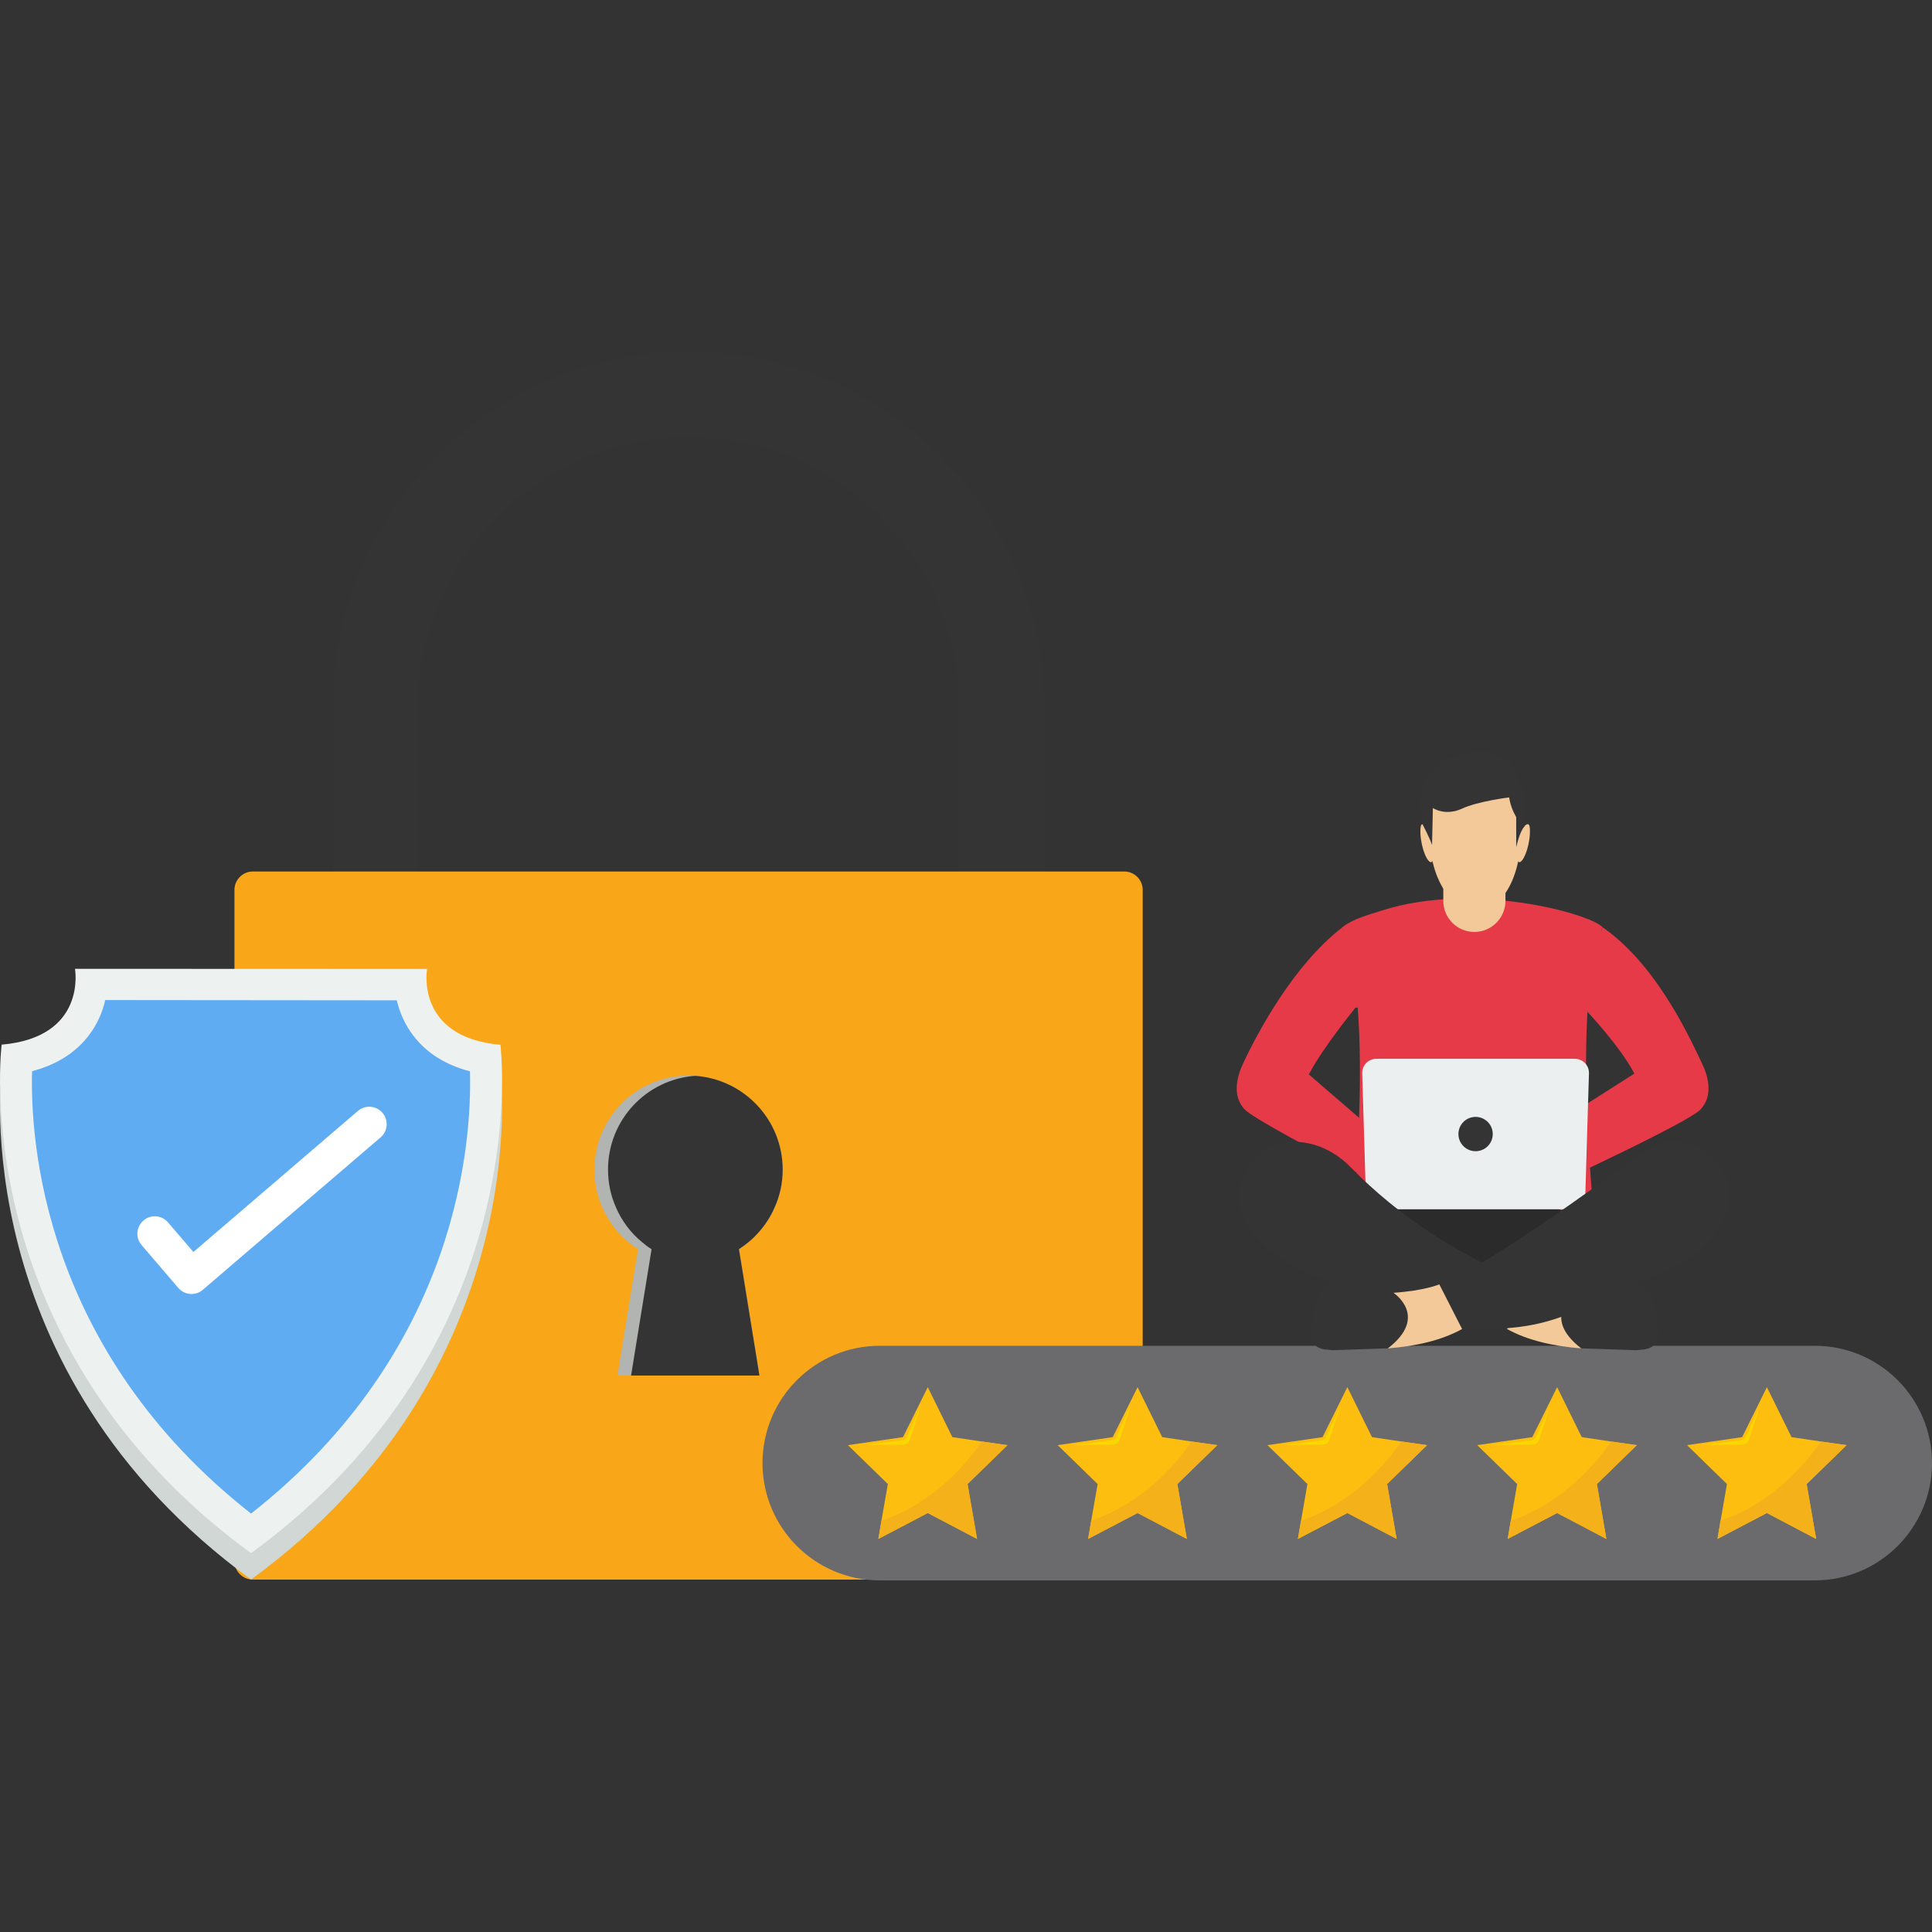 <svg xmlns="http://www.w3.org/2000/svg" id="Layer_1" x="0" y="0" enable-background="new 0 0 2950 2950" version="1.1" viewBox="0 0 2950 2950" xml:space="preserve"><rect x="0" y="0" width="2950" height="2950" fill="#333333" stroke="none"/><g><g><g><path fill="#353434" d="M1594.6,1545.9h-130.2v-465.6c0-227.7-185.3-413-413-413c-227.7,0-413,185.3-413,413v465.6H508.1v-465.6
				c0-299.6,243.7-543.3,543.3-543.3s543.3,243.7,543.3,543.3V1545.9z"/></g><g><path fill="#f9a619" d="M1716.6,2411.9H386.1c-15.5,0-28.1-12.6-28.1-28.1v-1025c0-15.5,12.6-28.1,28.1-28.1h1330.6
				c15.5,0,28.1,12.6,28.1,28.1v1025C1744.7,2399.3,1732.2,2411.9,1716.6,2411.9z"/></g><g><path fill="#b1b4b1" d="M974.2,1907.4l-31.4,193h216.9l-31.4-193c40.1-25.5,66.7-70.4,66.7-121.4c0-75.9-58.9-138.1-133.4-143.3
				c-3.4-0.3-6.9-0.4-10.3-0.4c-79.4,0-143.7,64.4-143.7,143.7C907.6,1837,934.1,1881.8,974.2,1907.4z"/><path fill="#353434" d="M1195.1,1785.9c0,20.6-4.3,40.1-12.4,57.9c-5.6,13.1-13.3,25.1-22.5,35.8c-5.2,6-10.9,11.8-17.1,16.9
				c-4.7,3.9-9.6,7.5-14.8,10.9l4.1,24.9l27.2,168H963.6l31.3-192.9c-5.2-3.2-10.1-6.9-14.8-10.9c-17.1-14.2-30.7-32.2-39.5-52.7
				c-7.9-17.8-12.2-37.3-12.2-57.9c0-75.9,58.7-138,133.3-143.2C1136.1,1648,1195.1,1710,1195.1,1785.9z"/></g></g><g><g><g><g><g><path fill="#d0d7d4" d="M764.1,1635.5c-130.8-11.5-112-115.8-112-115.8l-537.6-0.2c0,0,18.9,104.4-112,115.8
							c0,0-57.7,456.5,380.8,776.5C821.8,2091.8,764.1,1635.5,764.1,1635.5z"/><path fill="#edf1f0" d="M764.1,1595.3c-130.8-11.5-112-115.8-112-115.8l-537.6-0.2c0,0,18.9,104.4-112,115.8
							c0,0-57.7,456.5,380.8,776.5C821.8,2051.7,764.1,1595.3,764.1,1595.3z"/><path fill="#5facf2" d="M383.3,2311.1C65.4,2061.5,46,1741,49,1635.6c36.5-9.6,65.1-27.3,85.5-53.2
							c14.4-18.4,22.2-37.8,26.2-55.4l222.6,0.2l222.6,0.2c4,17.4,11.8,36.8,26.2,55.2c20.2,25.9,49.1,43.8,85.5,53.2
							C720.6,1741,701.2,2061.4,383.3,2311.1z"/></g></g></g></g><g><path fill="#fff" d="M581.1,1736.7l-271.4,232.7c-11.1,9.6-27.9,8.3-37.5-2.9l-56-65.4c-9.6-11.1-8.3-27.9,2.9-37.5
				c11.1-9.6,27.9-8.3,37.5,2.9l38.7,45.2l251.2-215.4c11.1-9.6,27.9-8.3,37.5,2.9C593.6,1710.4,592.3,1727.1,581.1,1736.7z"/></g></g><g><path fill="#6b6b6d" d="M2770.9,2413.1H1343.4c-98.9,0-179.1-80.2-179.1-179.1v0c0-98.9,80.2-179.1,179.1-179.1h1427.5
			c98.9,0,179.1,80.2,179.1,179.1v0C2950,2332.9,2869.8,2413.1,2770.9,2413.1z"/><g><g><g><g><g><g><g><polygon fill="#fdbe10" points="1477.4 2266 1491.8 2349.8 1416.6 2310.2 1341.2 2349.8 1345.9 2321.9 1355.7 2266 1294.7 2206.6 1378.8 2194.4 1416.6 2118.1 1454.2 2194.4 1499.4 2201.1 1538.3 2206.6"/></g></g></g></g></g><path fill="#fcd600" d="M1318.7,2206.2l58.7-6.9c2.9-0.3,5.4-2.1,6.6-4.8l22-47.8l-16.7,51.3c-1.5,4.8-6,8-11,8L1318.7,2206.2z"/><path fill="#f4b11a" d="M1477.4,2266l14.5,83.8l-75.2-39.5l-75.5,39.5l4.7-27.8c79.4-26.7,130.6-88,153.4-120.9l39,5.6
					L1477.4,2266z"/></g><g><g><g><g><g><g><polygon fill="#fdbe10" points="1797.7 2266 1812.2 2349.8 1737 2310.2 1661.5 2349.8 1666.2 2321.9 1676 2266 1615 2206.6 1699.1 2194.4 1737 2118.1 1774.6 2194.4 1819.7 2201.1 1858.7 2206.6"/></g></g></g></g></g><path fill="#fcd600" d="M1639,2206.2l58.7-6.9c2.9-0.3,5.4-2.1,6.6-4.8l22-47.8l-16.7,51.3c-1.5,4.8-6,8-11,8L1639,2206.2z"/><path fill="#f4b11a" d="M1797.7,2266l14.5,83.8l-75.2-39.5l-75.5,39.5l4.7-27.8c79.4-26.7,130.6-88,153.4-120.9l39,5.6
					L1797.7,2266z"/></g><g><g><g><g><g><g><polygon fill="#fdbe10" points="2118 2266 2132.5 2349.8 2057.3 2310.2 1981.8 2349.8 1986.6 2321.9 1996.3 2266 1935.3 2206.6 2019.4 2194.4 2057.3 2118.1 2094.9 2194.4 2140 2201.1 2179 2206.6"/></g></g></g></g></g><path fill="#fcd600" d="M1959.3,2206.2l58.7-6.9c2.9-0.3,5.4-2.1,6.6-4.8l22-47.8l-16.7,51.3c-1.5,4.8-6,8-11,8L1959.3,2206.2z"/><path fill="#f4b11a" d="M2118,2266l14.5,83.8l-75.2-39.5l-75.5,39.5l4.7-27.8c79.4-26.7,130.6-88,153.4-120.9l39,5.6L2118,2266z"/></g><g><g><g><g><g><g><polygon fill="#fdbe10" points="2438.3 2266 2452.8 2349.8 2377.6 2310.2 2302.1 2349.8 2306.9 2321.9 2316.6 2266 2255.6 2206.6 2339.7 2194.4 2377.6 2118.1 2415.2 2194.4 2460.3 2201.1 2499.3 2206.6"/></g></g></g></g></g><path fill="#fcd600" d="M2279.6,2206.2l58.7-6.9c2.9-0.3,5.4-2.1,6.6-4.8l22-47.8l-16.7,51.3c-1.5,4.8-6,8-11,8L2279.6,2206.2z"/><path fill="#f4b11a" d="M2438.3,2266l14.5,83.8l-75.2-39.5l-75.5,39.5l4.7-27.8c79.4-26.7,130.6-88,153.4-120.9l39,5.6
					L2438.3,2266z"/></g><g><g><g><g><g><g><polygon fill="#fdbe10" points="2758.6 2266 2773.1 2349.8 2697.9 2310.2 2622.5 2349.8 2627.2 2321.9 2636.9 2266 2576 2206.6 2660.1 2194.4 2697.9 2118.1 2735.5 2194.4 2780.6 2201.1 2819.6 2206.6"/></g></g></g></g></g><path fill="#fcd600" d="M2599.9,2206.2l58.7-6.9c2.9-0.3,5.4-2.1,6.6-4.8l22-47.8l-16.7,51.3c-1.5,4.8-6,8-11,8L2599.9,2206.2z"/><path fill="#f4b11a" d="M2758.6,2266l14.5,83.8l-75.2-39.5l-75.5,39.5l4.7-27.8c79.4-26.7,130.6-88,153.4-120.9l39,5.6
					L2758.6,2266z"/></g></g></g><g><path fill="#e63a48" d="M2423.9,1545.1c-2.6,45-2.6,93.9-1.1,140.4l-72.5,46l16.1,80.1c0,0,26.2-12.2,61.4-28.8
			c4.2,60.8,9.3,103.7,9.3,103.7c-66.9,23.8-110.8,18.5-188.6,17.2c-77.8,1.3-117.7-4.5-184.6-28.3c0,0,3.7-34.4,7.1-85.2
			c34.9,17.7,60.8,30.9,60.8,30.9l-6.3-71.1l-50.3-43.1c1.9-54.2,2.1-114.3-2.1-168.5c-3.4-45.8-10.1-87-21.2-116.9
			c0,0,0-0.3-0.3-0.5c-0.5-0.8-2.9-4.5-2.9-4.5c0.3-0.3,0.3-0.3,0.5-0.5c0.1-0.1,0.2-0.1,0.3-0.2c17.9-13.5,39.8-18.8,61.2-25.7
			c137.2-44.1,315.4,4,336.3,25.6c-1.6,4-2.1,5.8-2.1,5.8C2433.4,1452.2,2427.1,1496.2,2423.9,1545.1z"/><path fill="#4b84c4" d="M2427.8,1782.9c-35.2,16.7-61.4,28.8-61.4,28.8l-16.1-80.1l72.5-46
			C2423.9,1720.2,2425.7,1753.8,2427.8,1782.9z"/><path fill="#4b84c4" d="M2131.9,1821.2c0,0-25.9-13.2-60.8-30.9c1.6-24.6,3.2-52.9,4.2-83.3l50.3,43.1L2131.9,1821.2z"/><path fill="#e63a48" d="M2597.1,1693.5c-11.4,13-105,58.7-169.3,89.4c-35.2,16.7-61.4,28.8-61.4,28.8l-16.1-80.1l72.5-46l72.7-46.3
			c-20.6-40.2-71.4-94.1-71.4-94.1h-0.3c3.2-48.9-158.8-99,21.2-123.5c0,0,0.5-1.9,2.1-5.8c78.3,54.5,127.2,155.8,151,206.3
			C2608.8,1644,2615.9,1672.6,2597.1,1693.5z"/><path fill="#e63a48" d="M2131.9,1821.2c0,0-25.9-13.2-60.8-30.9c-64.8-33.6-159.5-83.8-171.1-96.8c-18.8-20.9-11.6-49.5-1.1-71.4
			c22.7-48.1,76.7-148.6,150-205.5c0,0,2.4,3.7,2.9,4.5c0.3,0.3,0.3,0.5,0.3,0.5c49.6,27.8,103.7,55.9,21.2,116.9
			c-1.1,0.3-2.4,0.3-3.4,0c0,0-50.8,61.9-71.4,102.1l77,66.4l50.3,43.1L2131.9,1821.2z"/><path fill="#2b2b2b" d="M2100.1,1848.3c0,0,41.8-28.2,58.2-10.7c0,0,163.1-33.9,225.7,10.7c0,0,61-43.7,93.1,0
			c0,0-37.5,79.8-41.3,79.8c-3.8,0-247.3,27.4-250.8,24.9c-3.4-2.6-71.2-58.3-71.2-58.3C2113.8,1894.6,2100.1,1848.3,2100.1,1848.3z
			"/><g><path fill="#eceff0" d="M2399.1,1846.5h-292c-11.6,0-21.1-9.2-21.5-20.8l-5.6-186.9c-0.4-12.1,9.4-22.1,21.5-22.1h303.2
				c12.1,0,21.8,10,21.5,22.1l-5.6,186.9C2420.3,1837.3,2410.7,1846.5,2399.1,1846.5z"/></g><g><path fill="#353434" d="M2301,2029.2c-65.8,1.7-113.8-2.1-166.2-24.3c-40.5-17.1-79.2-38.1-120.3-53.9
				c-121.9-46.7-131-121.2-118.6-149.1c26.5-57.6,68.8-63.1,102.1-56.1c24.6,5.2,46.7,18.3,64.2,36.3
				c74.4,76.3,166.1,135.4,273.5,178.9L2301,2029.2z"/><g><path fill="#353434" d="M2477.9,1961.3l-7.1,2.7c-13.4,5.1-27.5,8-41.8,8.5l-14.4,0.5l-33,28.3l-6.4,40.3l48,16.3l81.9,2.8
					c4.5,0.2,8.9-0.5,13.1-2.2c10.3-4.2,15.3-12.8,13-36.2c0,0-1.8-32.5-17.2-51.8C2505.5,1959.9,2490.7,1956.4,2477.9,1961.3z"/><path fill="#353434" d="M2469.1,1962.2l-7.1,2.7c-13.4,5.1-27.5,8-41.8,8.5l-14.4,0.5l-33,28.3l-6.4,40.3l48,16.3l81.9,2.8
					c4.5,0.2,8.9-0.5,13.1-2.2c10.3-4.2,15.3-12.8,13-36.2c0,0-1.8-32.5-17.2-51.8C2496.7,1960.7,2481.9,1957.2,2469.1,1962.2z"/><path fill="#f4c999" d="M2335.8,1961.1c0,0,21.9,9.6,70.1,12.9c0,0-54.9,36,8.6,84.9c-43.4-3.5-82.2-12.3-113.4-29.6L2335.8,1961.1
					z"/></g><path fill="#353434" d="M2232.5,2029.2c65.8,1.7,113.9-2.1,166.2-24.3c40.5-17.1,79.2-38.1,120.3-53.9
				c121.9-46.7,130.1-122.5,118.6-149.1c-26.5-57.6-68.8-63.1-102.1-56.1c-24.6,5.2-230.4,171.7-337.8,215.2L2232.5,2029.2z"/><g><path fill="#353434" d="M2055.6,1961.3l7.1,2.7c13.4,5.1,27.5,8,41.8,8.5l14.4,0.5l33,28.3l6.4,40.3l-48,16.3l-81.9,2.8
					c-4.5,0.2-8.9-0.5-13.1-2.2c-10.3-4.2-15.3-12.8-13-36.2c0,0,1.8-32.5,17.2-51.8C2027.9,1959.9,2042.8,1956.4,2055.6,1961.3z"/><path fill="#353434" d="M2064.3,1962.2l7.1,2.7c13.4,5.1,27.5,8,41.8,8.5l14.4,0.5l33,28.3l6.4,40.3l-48,16.3l-81.9,2.8
					c-4.5,0.2-8.9-0.5-13.1-2.2c-10.3-4.2-15.3-12.8-13-36.2c0,0,1.8-32.5,17.2-51.8C2036.7,1960.7,2051.5,1957.2,2064.3,1962.2z"/><path fill="#f4c999" d="M2197.7,1961.1c0,0-21.9,9.6-70,12.9c0,0,54.9,36-8.6,84.9c43.4-3.5,82.2-12.3,113.4-29.6L2197.7,1961.1z"/></g></g><g><g><path fill="#f4c999" d="M2323,1237.5c5.8,105.5-31.3,153.2-70,153.2s-79-56.2-70-153.2c5.1-55.1,31.3-47.2,70-47.2
					S2320,1182.3,2323,1237.5z"/><path fill="#f4c999" d="M2317.7,1276.4c0-0.8,17.2-31.5,18.3-10.9c1.1,20.7-7.4,46.6-14.6,50.6c-7.2,4-6.4-22.5-6.4-22.5
					L2317.7,1276.4z"/><path fill="#f4c999" d="M2187.2,1276.4c0-0.8-17.2-31.5-18.3-10.9c-1.1,20.7,7.4,46.6,14.6,50.6c7.2,4,6.4-22.5,6.4-22.5
					L2187.2,1276.4z"/></g><path fill="#353434" d="M2172,1258.5c0,0,11.3,21.3,14.6,31.8l1.3-56.5c0,0,18.6,12.7,44,1.1c25.4-11.7,72.4-17.3,72.4-17.3
				c1.8,11,5.5,20.9,10.8,30v46.1c0,0,5.1-23.8,12.7-32.1c0,0,7.3-53.6-8.2-66.3c0,0-4.2-55.1-75.3-44.9
				c-71,10.2-75.1,58.3-75.4,75.6C2168.6,1243.3,2172,1258.5,2172,1258.5z"/><path fill="#f4c999" d="M2251.2,1423L2251.2,1423c-26.2,0-47.4-21.2-47.4-47.4v-22h94.9v22C2298.6,1401.8,2277.4,1423,2251.2,1423z"/></g><path fill="#353434" d="M2279.3,1731.6c0,14.5-11.7,26.2-26.2,26.2c-14.5,0-26.2-11.7-26.2-26.2c0-14.5,11.7-26.2,26.2-26.2
			C2267.6,1705.4,2279.3,1717.1,2279.3,1731.6z"/></g></g></svg>